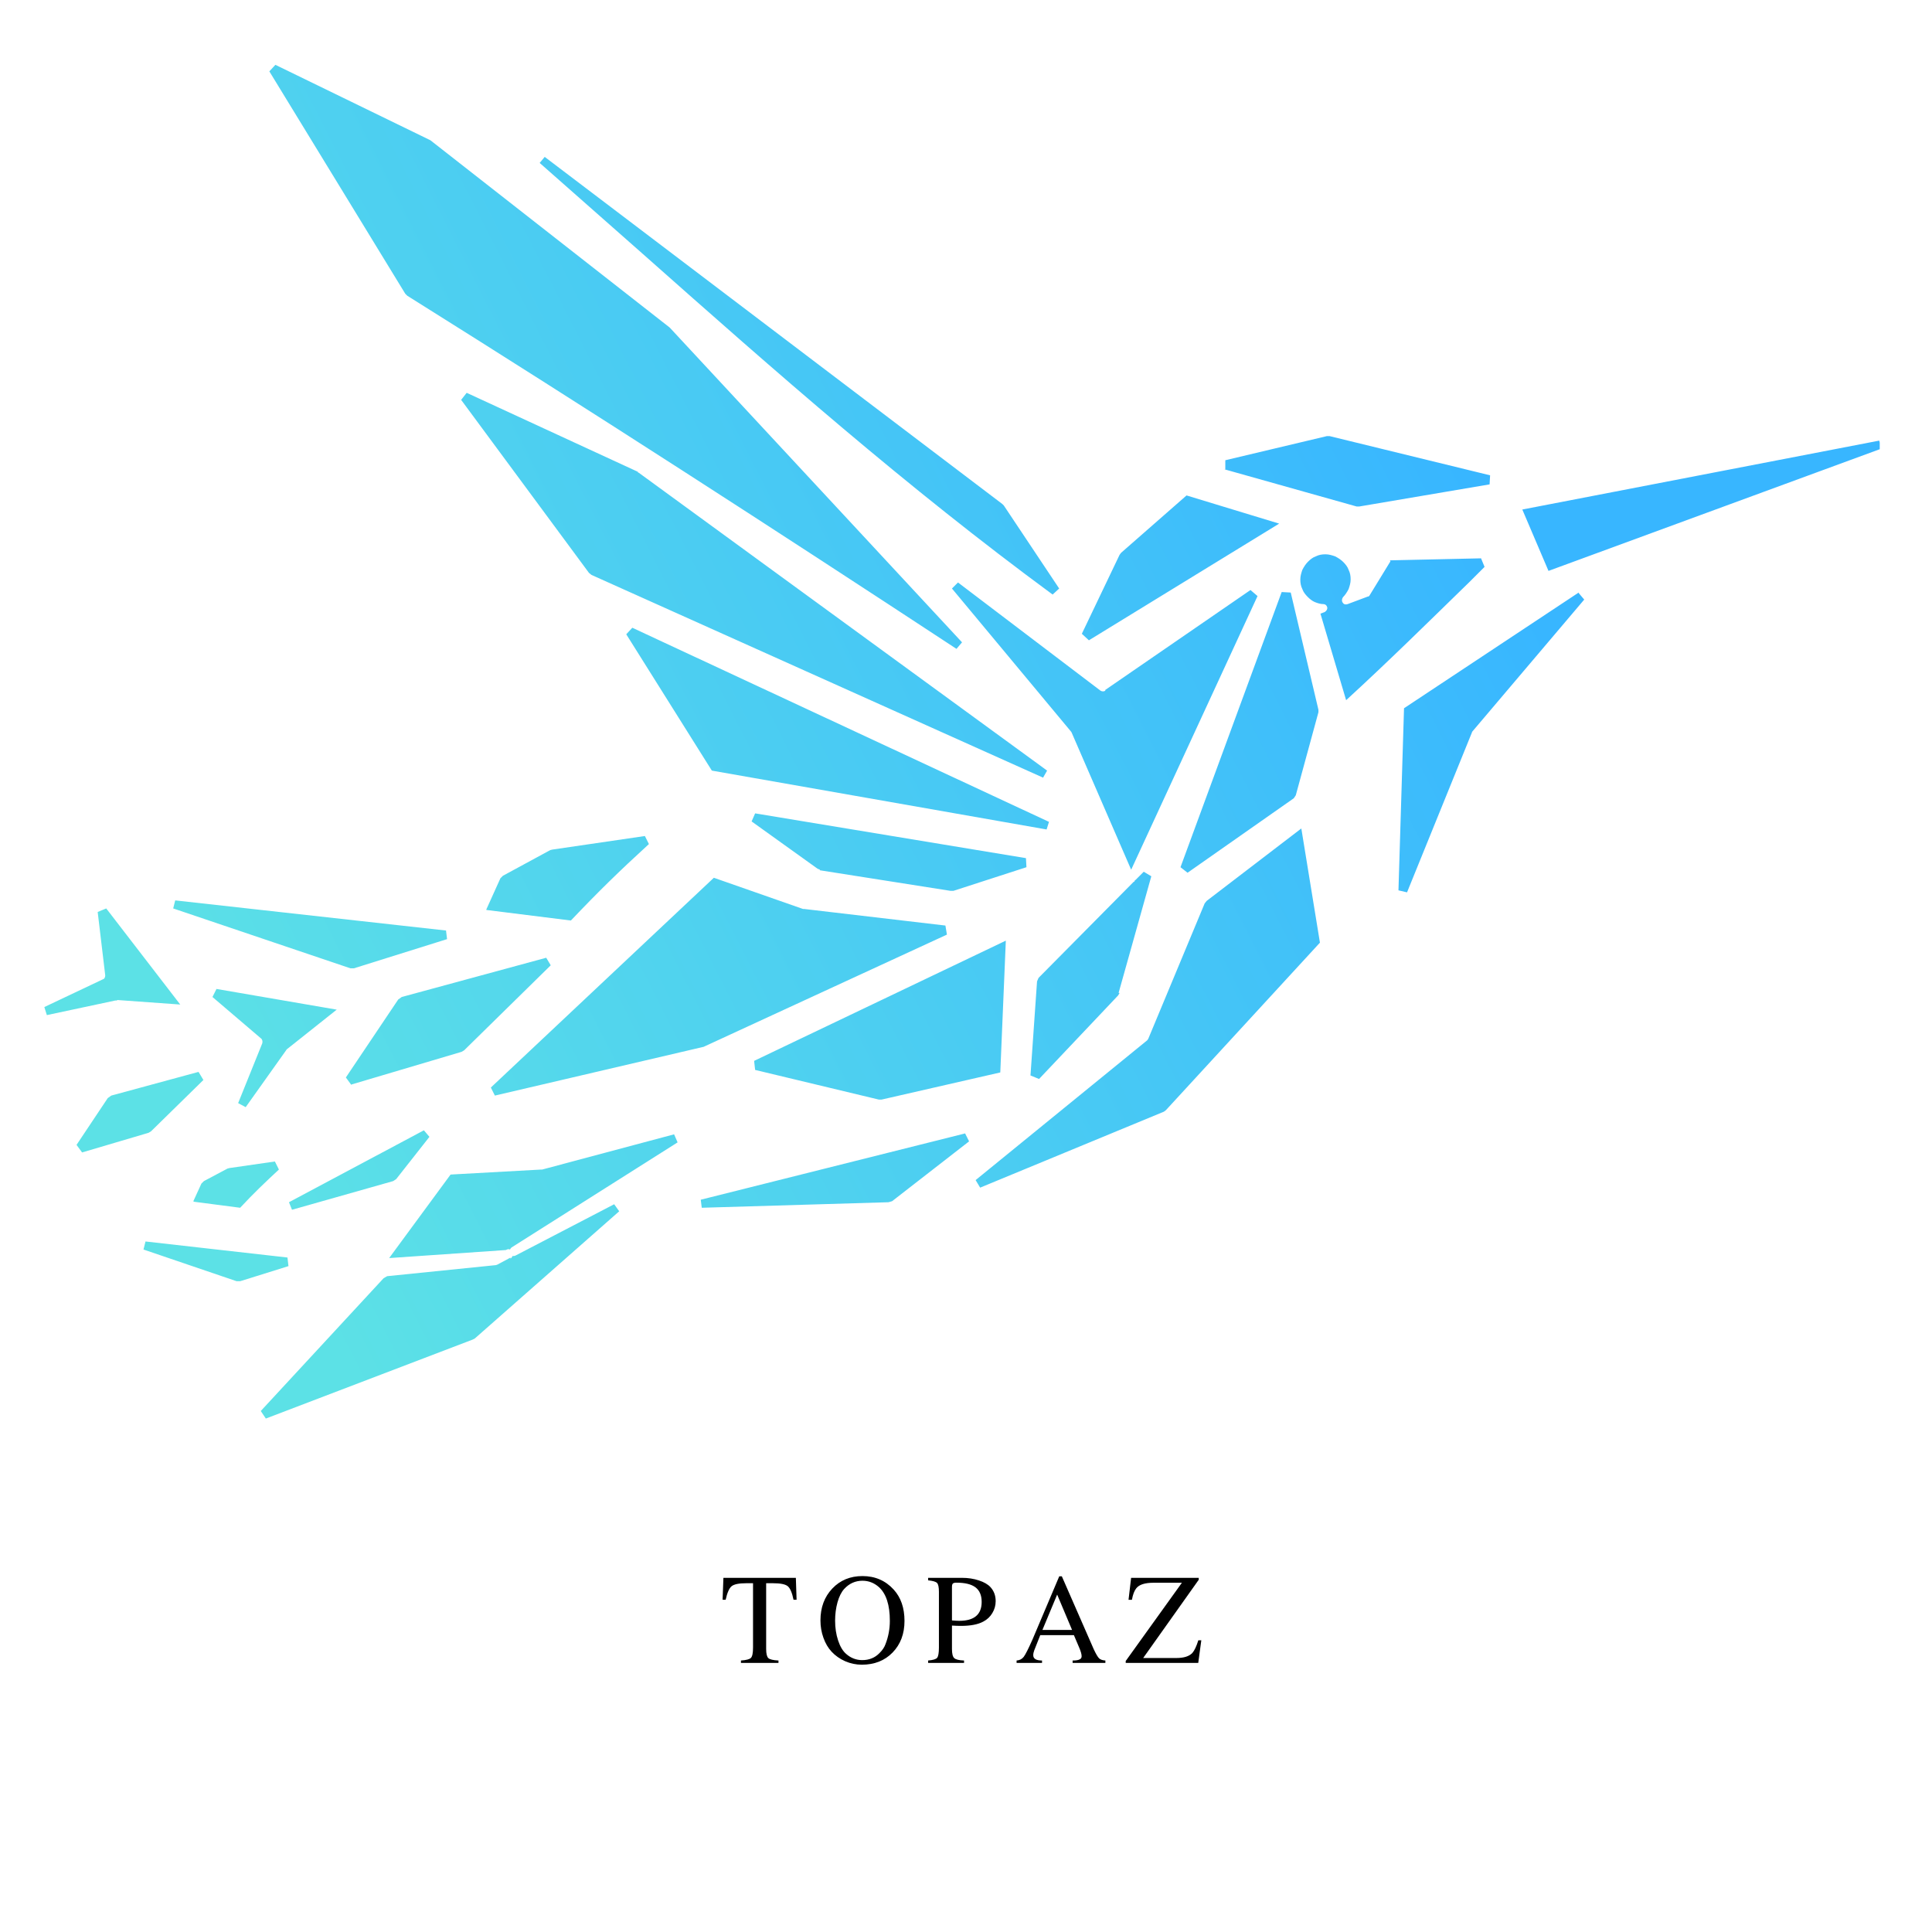 <svg xmlns="http://www.w3.org/2000/svg" xmlns:xlink="http://www.w3.org/1999/xlink" width="120" zoomAndPan="magnify" viewBox="0 0 375 375" height="120" preserveAspectRatio="xMidYMid meet" version="1.0"><defs><g/><clipPath id="4d0c051f04"><path d="M 8.605 12 L 364.855 12 L 364.855 276 L 8.605 276 Z M 8.605 12 " clip-rule="nonzero"/></clipPath><clipPath id="8fa912c2db"><path d="M 52.281 13.852 L 78.66 57.012 L 79.051 57.402 C 115.207 80.055 149.988 102.512 185.652 125.945 L 186.73 124.676 L 130.059 63.652 L 129.961 63.555 L 83.547 27.23 L 83.352 27.133 L 53.453 12.582 Z M 22.773 194.102 L 34.984 194.98 L 20.621 176.328 L 18.961 177.012 L 20.426 189.316 C 20.426 189.609 20.328 190 19.938 190.098 L 8.605 195.469 L 9.094 197.031 L 22.379 194.199 C 22.477 194.199 22.578 194.199 22.676 194.199 Z M 38.504 208.062 L 21.598 212.652 L 20.914 213.141 L 14.855 222.223 L 15.934 223.688 L 28.828 219.879 L 29.316 219.586 L 39.48 209.625 L 38.602 208.16 Z M 65.273 195.957 L 42.02 191.953 L 41.238 193.516 L 50.617 201.52 C 50.91 201.715 51.008 202.105 50.91 202.496 L 46.223 214.117 L 47.688 214.898 L 55.602 203.766 C 55.602 203.668 55.699 203.668 55.797 203.57 L 65.375 195.957 Z M 86.672 180.625 L 34.008 174.766 L 33.617 176.328 L 68.012 187.949 L 68.695 187.949 L 86.773 182.285 L 86.574 180.625 Z M 94.395 176.621 L 110.809 178.672 C 116.184 173.012 120.188 169.105 125.953 163.832 L 125.172 162.27 L 107.191 164.906 L 106.801 165.004 L 97.617 169.984 L 97.129 170.473 L 94.395 176.523 Z M 68.207 210.504 L 89.605 204.156 L 90.094 203.863 L 106.898 187.363 L 106.02 185.898 L 77.977 193.516 L 77.293 194.004 L 67.133 209.137 L 68.207 210.602 Z M 37.625 233.254 L 46.613 234.426 C 49.25 231.594 51.305 229.641 54.137 227.008 L 53.355 225.445 L 44.562 226.715 L 44.172 226.812 L 39.578 229.25 L 39.09 229.738 L 37.527 233.156 Z M 55.895 244.094 L 28.242 240.969 L 27.852 242.531 L 45.93 248.684 L 46.613 248.684 L 55.992 245.754 L 55.797 244.094 Z M 56.676 234.816 L 76.316 229.25 L 76.902 228.859 L 83.352 220.66 L 82.277 219.391 L 56.09 233.352 Z M 99.082 244.094 L 96.543 245.461 C 96.445 245.461 96.348 245.559 96.25 245.559 L 75.145 247.707 L 74.461 248.098 L 50.617 273.875 L 51.598 275.34 L 91.754 260.008 L 92.145 259.812 L 120.188 235.109 L 119.211 233.742 L 100.059 243.703 C 99.863 243.801 99.668 243.801 99.473 243.801 C 99.375 243.996 99.277 244.191 99.082 244.289 Z M 99.277 242.141 L 131.523 221.734 L 130.84 220.172 L 105.238 227.008 L 105.043 227.008 L 87.457 227.98 L 75.535 244.191 L 98.203 242.629 L 98.398 242.531 C 98.594 242.434 98.789 242.434 98.984 242.531 C 99.082 242.336 99.18 242.238 99.277 242.141 Z M 187.414 219.977 L 136.016 232.863 L 136.211 234.426 L 172.465 233.352 L 173.148 233.156 L 188.098 221.539 L 187.316 219.977 Z M 183.504 179.648 L 156.047 176.426 L 155.852 176.426 L 138.559 170.375 L 95.273 211.09 L 96.055 212.652 L 136.605 203.18 L 136.801 203.082 L 183.797 181.406 Z M 159.078 168.91 L 184.48 172.91 L 185.066 172.91 L 199.234 168.324 L 199.137 166.566 L 146.57 157.875 L 145.887 159.438 L 158.688 168.617 L 159.176 168.812 Z M 194.156 208.16 L 195.23 182.578 L 146.375 205.914 L 146.57 207.672 L 170.605 213.434 L 171.094 213.434 Z M 217.117 192.734 L 223.469 170.082 L 222 169.203 L 220.438 170.766 C 220.34 170.863 220.242 170.863 220.242 170.961 C 220.242 171.059 220.145 171.156 220.047 171.156 L 201.582 189.805 L 201.289 190.488 L 200.016 208.746 L 201.68 209.43 L 217.02 193.223 L 217.312 192.734 Z M 252.586 160.805 L 234.215 174.863 L 233.824 175.352 L 222.883 201.617 C 222.785 201.715 222.785 201.812 222.688 201.91 L 189.367 229.055 L 190.246 230.52 L 225.91 215.777 L 226.301 215.484 L 256.199 182.969 Z M 255.906 137.762 L 250.531 115.012 L 248.773 114.914 L 229.133 168.324 L 230.504 169.398 L 251.121 154.945 L 251.512 154.359 L 255.906 138.25 L 255.906 137.664 Z M 300.562 110.812 L 365.148 87.086 L 364.758 85.523 L 295.48 98.898 Z M 306.422 115.012 L 272.52 137.469 L 271.441 172.816 L 273.105 173.203 L 285.707 142.156 C 285.707 142.059 285.805 141.961 285.805 141.961 L 307.496 116.379 L 306.422 115.109 Z M 269.879 108.957 L 265.875 115.5 C 265.777 115.695 265.68 115.793 265.484 115.793 L 261.574 117.258 C 261.281 117.355 260.891 117.355 260.695 117.062 C 260.402 116.77 260.402 116.281 260.695 115.891 C 261.086 115.5 261.477 114.914 261.77 114.328 C 261.965 113.742 262.16 113.156 262.16 112.473 C 262.16 111.789 262.062 111.203 261.77 110.617 C 261.574 110.031 261.184 109.543 260.695 109.055 C 260.305 108.664 259.719 108.273 259.133 107.98 C 258.547 107.785 257.961 107.59 257.273 107.59 C 256.59 107.59 256.004 107.688 255.418 107.98 C 254.832 108.176 254.344 108.566 253.855 109.055 C 253.465 109.445 253.074 110.031 252.781 110.617 C 252.586 111.203 252.391 111.789 252.391 112.473 C 252.391 113.156 252.488 113.742 252.781 114.328 C 252.977 114.914 253.367 115.402 253.855 115.891 C 254.246 116.281 254.734 116.672 255.223 116.867 C 255.711 117.062 256.297 117.258 256.883 117.258 C 257.176 117.258 257.469 117.453 257.566 117.746 C 257.766 118.137 257.469 118.621 257.078 118.816 L 256.297 119.109 L 261.281 135.906 C 269.488 128.387 277.207 120.77 285.219 112.961 L 288.152 110.031 L 287.469 108.371 L 269.781 108.762 Z M 237.637 91.086 L 263.332 98.312 L 263.82 98.312 L 289.129 94.016 L 289.227 92.258 L 258.059 84.645 L 257.566 84.645 L 237.832 89.332 L 237.832 91.086 Z M 211.352 124.285 L 248.285 101.633 L 230.309 96.164 L 217.605 107.297 L 217.312 107.688 L 209.984 123.016 L 211.254 124.188 Z M 214.574 134.051 C 214.281 134.246 213.891 134.246 213.598 134.051 L 185.945 113.059 L 184.773 114.23 L 207.934 142.059 C 207.934 142.156 208.031 142.156 208.031 142.254 L 219.559 168.812 L 244.086 115.695 L 242.715 114.523 L 214.477 133.953 Z M 124.781 49.297 C 150.77 72.34 175.785 94.406 204.316 115.402 L 205.586 114.23 L 194.84 98.117 L 194.547 97.824 L 105.727 30.453 L 104.75 31.625 C 111.395 37.48 118.137 43.438 124.781 49.297 Z M 203.633 159.535 L 122.73 121.844 L 121.555 123.113 L 138.168 149.574 L 203.145 161 L 203.633 159.438 Z M 123.805 91.574 L 90.582 76.246 L 89.508 77.613 L 114.324 111.203 L 114.812 111.594 L 202.461 150.941 L 203.242 149.574 L 124 91.77 L 123.805 91.672 Z M 123.805 91.574 " clip-rule="evenodd"/></clipPath><linearGradient x1="38.578" gradientTransform="matrix(9.771, 0, 0, 9.764, 8.604, 12.583)" y1="4.174" x2="-1.275" gradientUnits="userSpaceOnUse" y2="24.398" id="4ff66ba53d"><stop stop-opacity="1" stop-color="rgb(21.999%, 71.399%, 100%)" offset="0"/><stop stop-opacity="1" stop-color="rgb(22.105%, 71.526%, 99.925%)" offset="0.25"/><stop stop-opacity="1" stop-color="rgb(22.301%, 71.758%, 99.789%)" offset="0.258"/><stop stop-opacity="1" stop-color="rgb(22.478%, 71.97%, 99.666%)" offset="0.266"/><stop stop-opacity="1" stop-color="rgb(22.655%, 72.18%, 99.544%)" offset="0.272"/><stop stop-opacity="1" stop-color="rgb(22.743%, 72.285%, 99.483%)" offset="0.273"/><stop stop-opacity="1" stop-color="rgb(22.83%, 72.391%, 99.42%)" offset="0.281"/><stop stop-opacity="1" stop-color="rgb(23.007%, 72.601%, 99.298%)" offset="0.289"/><stop stop-opacity="1" stop-color="rgb(23.184%, 72.812%, 99.174%)" offset="0.297"/><stop stop-opacity="1" stop-color="rgb(23.361%, 73.022%, 99.052%)" offset="0.305"/><stop stop-opacity="1" stop-color="rgb(23.538%, 73.233%, 98.929%)" offset="0.312"/><stop stop-opacity="1" stop-color="rgb(23.715%, 73.444%, 98.807%)" offset="0.32"/><stop stop-opacity="1" stop-color="rgb(23.892%, 73.654%, 98.683%)" offset="0.328"/><stop stop-opacity="1" stop-color="rgb(24.069%, 73.865%, 98.561%)" offset="0.336"/><stop stop-opacity="1" stop-color="rgb(24.245%, 74.075%, 98.438%)" offset="0.344"/><stop stop-opacity="1" stop-color="rgb(24.422%, 74.286%, 98.315%)" offset="0.352"/><stop stop-opacity="1" stop-color="rgb(24.599%, 74.496%, 98.192%)" offset="0.359"/><stop stop-opacity="1" stop-color="rgb(24.776%, 74.707%, 98.068%)" offset="0.367"/><stop stop-opacity="1" stop-color="rgb(24.953%, 74.918%, 97.946%)" offset="0.375"/><stop stop-opacity="1" stop-color="rgb(25.13%, 75.128%, 97.823%)" offset="0.383"/><stop stop-opacity="1" stop-color="rgb(25.307%, 75.339%, 97.701%)" offset="0.391"/><stop stop-opacity="1" stop-color="rgb(25.484%, 75.551%, 97.577%)" offset="0.398"/><stop stop-opacity="1" stop-color="rgb(25.659%, 75.761%, 97.455%)" offset="0.406"/><stop stop-opacity="1" stop-color="rgb(25.836%, 75.972%, 97.331%)" offset="0.414"/><stop stop-opacity="1" stop-color="rgb(26.013%, 76.183%, 97.209%)" offset="0.422"/><stop stop-opacity="1" stop-color="rgb(26.19%, 76.393%, 97.086%)" offset="0.43"/><stop stop-opacity="1" stop-color="rgb(26.367%, 76.604%, 96.964%)" offset="0.438"/><stop stop-opacity="1" stop-color="rgb(26.544%, 76.814%, 96.84%)" offset="0.445"/><stop stop-opacity="1" stop-color="rgb(26.721%, 77.025%, 96.718%)" offset="0.453"/><stop stop-opacity="1" stop-color="rgb(26.897%, 77.235%, 96.594%)" offset="0.461"/><stop stop-opacity="1" stop-color="rgb(27.074%, 77.446%, 96.472%)" offset="0.469"/><stop stop-opacity="1" stop-color="rgb(27.251%, 77.657%, 96.349%)" offset="0.477"/><stop stop-opacity="1" stop-color="rgb(27.428%, 77.867%, 96.225%)" offset="0.484"/><stop stop-opacity="1" stop-color="rgb(27.605%, 78.078%, 96.103%)" offset="0.492"/><stop stop-opacity="1" stop-color="rgb(27.782%, 78.288%, 95.979%)" offset="0.5"/><stop stop-opacity="1" stop-color="rgb(27.959%, 78.499%, 95.857%)" offset="0.508"/><stop stop-opacity="1" stop-color="rgb(28.136%, 78.709%, 95.734%)" offset="0.516"/><stop stop-opacity="1" stop-color="rgb(28.311%, 78.92%, 95.612%)" offset="0.523"/><stop stop-opacity="1" stop-color="rgb(28.488%, 79.132%, 95.488%)" offset="0.531"/><stop stop-opacity="1" stop-color="rgb(28.665%, 79.343%, 95.366%)" offset="0.539"/><stop stop-opacity="1" stop-color="rgb(28.842%, 79.553%, 95.242%)" offset="0.547"/><stop stop-opacity="1" stop-color="rgb(29.019%, 79.764%, 95.12%)" offset="0.555"/><stop stop-opacity="1" stop-color="rgb(29.196%, 79.974%, 94.997%)" offset="0.562"/><stop stop-opacity="1" stop-color="rgb(29.373%, 80.185%, 94.875%)" offset="0.57"/><stop stop-opacity="1" stop-color="rgb(29.55%, 80.396%, 94.751%)" offset="0.578"/><stop stop-opacity="1" stop-color="rgb(29.726%, 80.606%, 94.629%)" offset="0.586"/><stop stop-opacity="1" stop-color="rgb(29.903%, 80.817%, 94.505%)" offset="0.594"/><stop stop-opacity="1" stop-color="rgb(30.08%, 81.027%, 94.382%)" offset="0.602"/><stop stop-opacity="1" stop-color="rgb(30.257%, 81.238%, 94.26%)" offset="0.609"/><stop stop-opacity="1" stop-color="rgb(30.434%, 81.448%, 94.136%)" offset="0.617"/><stop stop-opacity="1" stop-color="rgb(30.611%, 81.659%, 94.014%)" offset="0.625"/><stop stop-opacity="1" stop-color="rgb(30.788%, 81.87%, 93.89%)" offset="0.633"/><stop stop-opacity="1" stop-color="rgb(30.965%, 82.08%, 93.768%)" offset="0.641"/><stop stop-opacity="1" stop-color="rgb(31.14%, 82.291%, 93.645%)" offset="0.648"/><stop stop-opacity="1" stop-color="rgb(31.317%, 82.501%, 93.523%)" offset="0.656"/><stop stop-opacity="1" stop-color="rgb(31.494%, 82.713%, 93.399%)" offset="0.664"/><stop stop-opacity="1" stop-color="rgb(31.671%, 82.924%, 93.277%)" offset="0.672"/><stop stop-opacity="1" stop-color="rgb(31.848%, 83.134%, 93.153%)" offset="0.68"/><stop stop-opacity="1" stop-color="rgb(32.025%, 83.345%, 93.031%)" offset="0.688"/><stop stop-opacity="1" stop-color="rgb(32.202%, 83.556%, 92.908%)" offset="0.695"/><stop stop-opacity="1" stop-color="rgb(32.378%, 83.766%, 92.786%)" offset="0.703"/><stop stop-opacity="1" stop-color="rgb(32.555%, 83.977%, 92.662%)" offset="0.711"/><stop stop-opacity="1" stop-color="rgb(32.732%, 84.187%, 92.538%)" offset="0.719"/><stop stop-opacity="1" stop-color="rgb(32.909%, 84.398%, 92.416%)" offset="0.727"/><stop stop-opacity="1" stop-color="rgb(33.086%, 84.608%, 92.293%)" offset="0.728"/><stop stop-opacity="1" stop-color="rgb(33.174%, 84.714%, 92.232%)" offset="0.734"/><stop stop-opacity="1" stop-color="rgb(33.263%, 84.819%, 92.171%)" offset="0.742"/><stop stop-opacity="1" stop-color="rgb(33.44%, 85.03%, 92.047%)" offset="0.75"/><stop stop-opacity="1" stop-color="rgb(33.617%, 85.24%, 91.925%)" offset="0.758"/><stop stop-opacity="1" stop-color="rgb(33.792%, 85.451%, 91.801%)" offset="0.766"/><stop stop-opacity="1" stop-color="rgb(33.969%, 85.661%, 91.679%)" offset="0.773"/><stop stop-opacity="1" stop-color="rgb(34.146%, 85.872%, 91.556%)" offset="0.781"/><stop stop-opacity="1" stop-color="rgb(34.323%, 86.082%, 91.434%)" offset="0.789"/><stop stop-opacity="1" stop-color="rgb(34.5%, 86.295%, 91.31%)" offset="0.797"/><stop stop-opacity="1" stop-color="rgb(34.677%, 86.505%, 91.188%)" offset="0.805"/><stop stop-opacity="1" stop-color="rgb(34.854%, 86.716%, 91.064%)" offset="0.812"/><stop stop-opacity="1" stop-color="rgb(35.031%, 86.926%, 90.942%)" offset="0.82"/><stop stop-opacity="1" stop-color="rgb(35.207%, 87.137%, 90.819%)" offset="0.828"/><stop stop-opacity="1" stop-color="rgb(35.384%, 87.347%, 90.695%)" offset="0.836"/><stop stop-opacity="1" stop-color="rgb(35.561%, 87.558%, 90.573%)" offset="0.844"/><stop stop-opacity="1" stop-color="rgb(35.738%, 87.769%, 90.45%)" offset="0.852"/><stop stop-opacity="1" stop-color="rgb(35.915%, 87.979%, 90.327%)" offset="0.859"/><stop stop-opacity="1" stop-color="rgb(36.05%, 88.141%, 90.233%)" offset="0.875"/><stop stop-opacity="1" stop-color="rgb(36.099%, 88.199%, 90.199%)" offset="1"/></linearGradient></defs><g clip-path="url(#4d0c051f04)"><g clip-path="url(#8fa912c2db)"><path fill="url(#4ff66ba53d)" d="M 8.605 12.582 L 8.605 275.34 L 364.855 275.34 L 364.855 12.582 Z M 8.605 12.582 " fill-rule="nonzero"/></g></g><g fill="#000000" fill-opacity="1"><g transform="translate(139.835, 322.773)"><g><path d="M 14.781 -12.266 L 14.188 -12.266 C 13.906 -13.648 13.523 -14.531 13.047 -14.906 C 12.578 -15.281 11.633 -15.469 10.219 -15.469 L 8.875 -15.469 L 8.875 -2.719 C 8.875 -1.801 9.016 -1.207 9.297 -0.938 C 9.578 -0.676 10.234 -0.52 11.266 -0.469 L 11.266 0 L 3.984 0 L 3.984 -0.469 C 5.016 -0.539 5.66 -0.711 5.922 -0.984 C 6.191 -1.254 6.328 -1.926 6.328 -3 L 6.328 -15.469 L 4.984 -15.469 C 3.586 -15.469 2.648 -15.273 2.172 -14.891 C 1.703 -14.504 1.316 -13.629 1.016 -12.266 L 0.422 -12.266 L 0.578 -16.516 L 14.641 -16.516 Z M 14.781 -12.266 "/></g></g></g><g fill="#000000" fill-opacity="1"><g transform="translate(158.406, 322.773)"><g><path d="M 17.156 -8.156 C 17.156 -5.645 16.383 -3.598 14.844 -2.016 C 13.312 -0.441 11.316 0.344 8.859 0.344 C 7.754 0.344 6.68 0.117 5.641 -0.328 C 4.609 -0.785 3.727 -1.406 3 -2.188 C 2.332 -2.906 1.805 -3.801 1.422 -4.875 C 1.035 -5.945 0.844 -7.07 0.844 -8.25 C 0.844 -10.758 1.609 -12.82 3.141 -14.438 C 4.672 -16.051 6.625 -16.859 9 -16.859 C 11.445 -16.859 13.469 -15.984 15.062 -14.234 C 16.457 -12.703 17.156 -10.676 17.156 -8.156 Z M 14.312 -8.172 C 14.312 -11.254 13.602 -13.438 12.188 -14.719 C 11.258 -15.539 10.195 -15.953 9 -15.953 C 7.602 -15.953 6.414 -15.414 5.438 -14.344 C 4.906 -13.758 4.477 -12.906 4.156 -11.781 C 3.844 -10.656 3.688 -9.461 3.688 -8.203 C 3.688 -6.828 3.879 -5.551 4.266 -4.375 C 4.648 -3.207 5.164 -2.336 5.812 -1.766 C 6.727 -0.953 7.773 -0.547 8.953 -0.547 C 10.285 -0.547 11.391 -0.988 12.266 -1.875 C 12.867 -2.457 13.273 -3.062 13.484 -3.688 C 14.035 -5.113 14.312 -6.609 14.312 -8.172 Z M 14.312 -8.172 "/></g></g></g><g fill="#000000" fill-opacity="1"><g transform="translate(179.744, 322.773)"><g><path d="M 13.516 -12 C 13.516 -11.164 13.301 -10.395 12.875 -9.688 C 12.457 -8.977 11.875 -8.426 11.125 -8.031 C 10.102 -7.469 8.648 -7.188 6.766 -7.188 C 6.266 -7.188 5.688 -7.207 5.031 -7.25 L 5.031 -2.719 C 5.031 -1.801 5.176 -1.207 5.469 -0.938 C 5.758 -0.664 6.395 -0.508 7.375 -0.469 L 7.375 0 L 0.406 0 L 0.406 -0.469 C 1.352 -0.551 1.938 -0.727 2.156 -1 C 2.383 -1.281 2.5 -1.945 2.5 -3 L 2.5 -13.797 C 2.5 -14.691 2.379 -15.266 2.141 -15.516 C 1.91 -15.766 1.332 -15.938 0.406 -16.031 L 0.406 -16.516 L 6.984 -16.516 C 8.16 -16.516 9.25 -16.348 10.25 -16.016 C 11.25 -15.691 12 -15.258 12.5 -14.719 C 13.176 -13.977 13.516 -13.07 13.516 -12 Z M 10.797 -11.844 C 10.797 -13.125 10.395 -14.066 9.594 -14.672 C 8.801 -15.273 7.566 -15.578 5.891 -15.578 C 5.555 -15.578 5.328 -15.52 5.203 -15.406 C 5.086 -15.289 5.031 -15.066 5.031 -14.734 L 5.031 -8.25 C 5.613 -8.195 6.086 -8.172 6.453 -8.172 C 9.348 -8.172 10.797 -9.395 10.797 -11.844 Z M 10.797 -11.844 "/></g></g></g><g fill="#000000" fill-opacity="1"><g transform="translate(196.944, 322.773)"><g><path d="M 17.609 0 L 11.25 0 L 11.25 -0.469 C 11.926 -0.469 12.391 -0.547 12.641 -0.703 C 12.879 -0.816 13 -1.016 13 -1.297 C 13 -1.691 12.836 -2.258 12.516 -3 L 11.5 -5.391 L 4.969 -5.391 L 3.812 -2.469 C 3.676 -2.113 3.609 -1.789 3.609 -1.5 C 3.609 -0.812 4.176 -0.469 5.312 -0.469 L 5.312 0 L 0.375 0 L 0.375 -0.469 C 0.969 -0.508 1.43 -0.75 1.766 -1.188 C 2.098 -1.625 2.664 -2.75 3.469 -4.562 L 8.656 -16.812 L 9.156 -16.812 L 15.359 -2.641 C 15.797 -1.711 16.141 -1.129 16.391 -0.891 C 16.641 -0.648 17.047 -0.508 17.609 -0.469 Z M 11.141 -6.406 L 8.25 -13.266 L 5.391 -6.406 Z M 11.141 -6.406 "/></g></g></g><g fill="#000000" fill-opacity="1"><g transform="translate(218.282, 322.773)"><g><path d="M 14.891 -4.391 L 14.297 0 L 0.219 0 L 0.219 -0.375 L 11.125 -15.562 L 5.609 -15.562 C 3.941 -15.562 2.828 -15.203 2.266 -14.484 C 1.891 -14.023 1.609 -13.281 1.422 -12.25 L 0.766 -12.25 L 1.266 -16.516 L 14.391 -16.516 L 14.391 -16.141 L 3.609 -0.953 L 10.031 -0.953 C 11.488 -0.953 12.523 -1.273 13.141 -1.922 C 13.555 -2.391 13.945 -3.211 14.312 -4.391 Z M 14.891 -4.391 "/></g></g></g></svg>